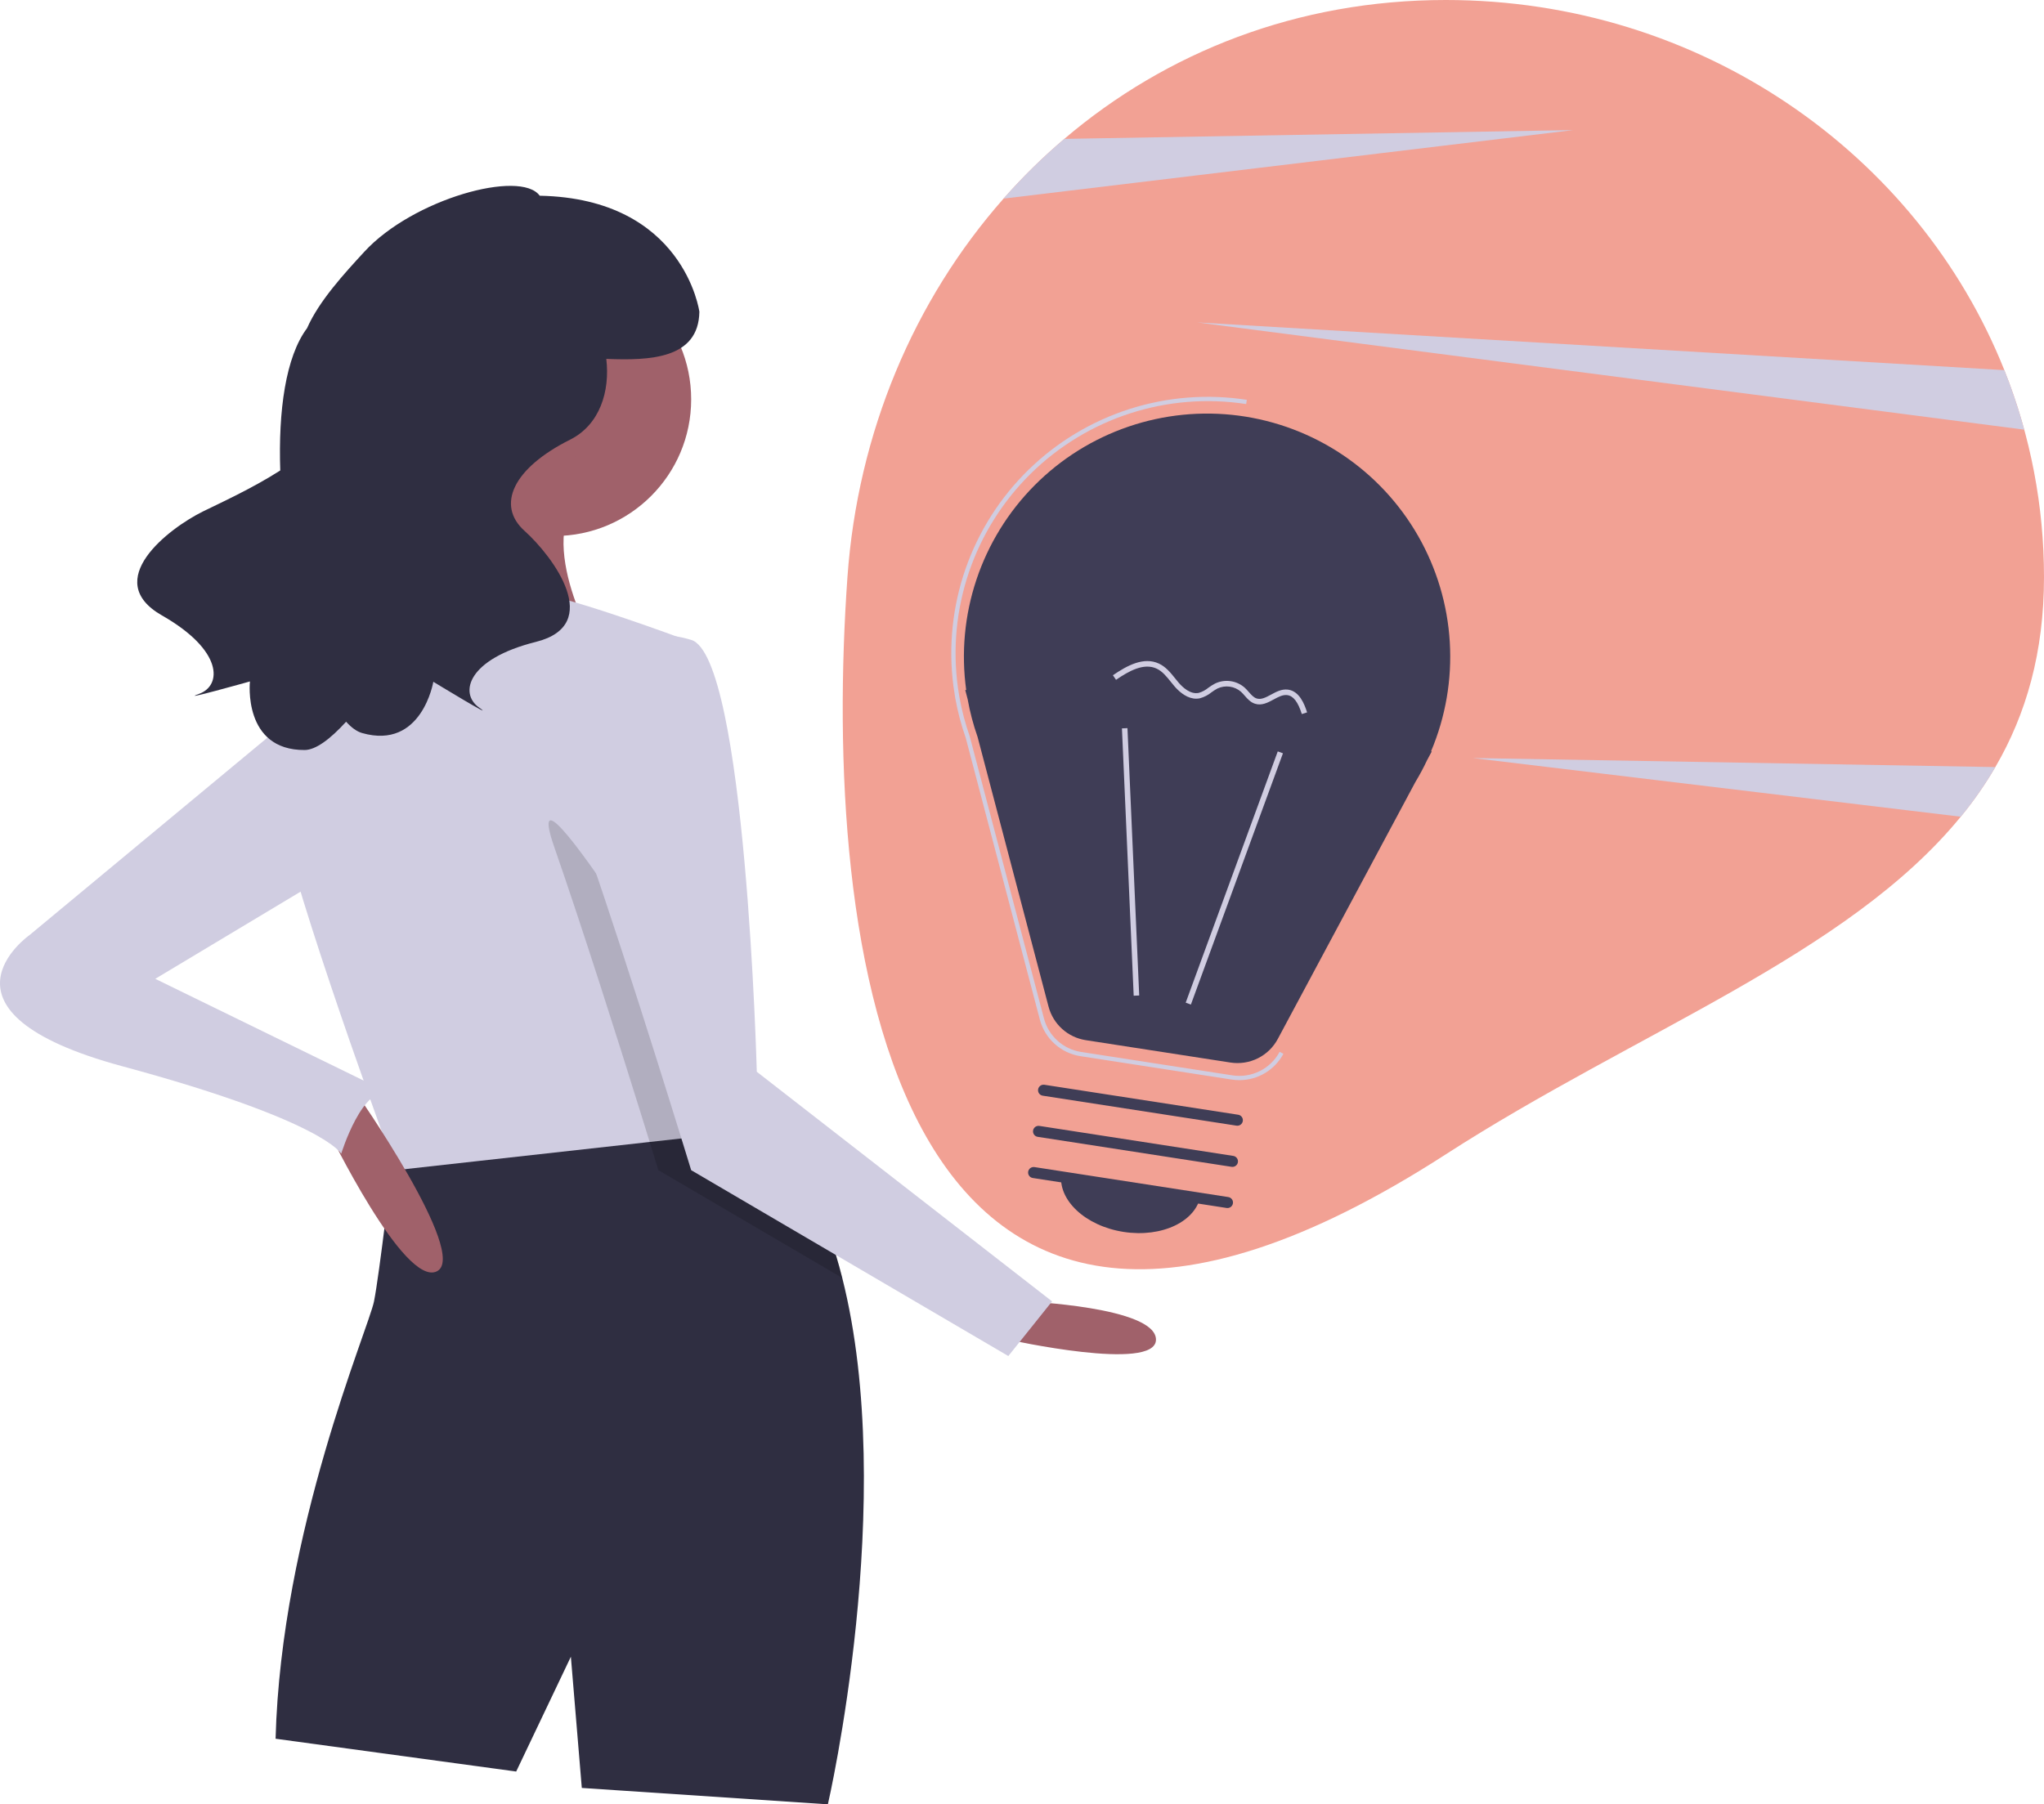 <svg width="957" height="845" viewBox="0 0 957 845" fill="none" xmlns="http://www.w3.org/2000/svg">
<g id="idea">
<g id="girl">
<path id="tys4tyzy" d="M387.612 844.996L272.401 837.315L267.281 775.869L241.679 829.634L129.028 814.273C131.589 716.984 172.552 622.255 175.113 609.454C177.673 596.653 183.792 543.759 183.792 543.759C194.98 520.025 253.609 517.798 299.565 519.948C318.614 520.819 335.511 522.457 345.931 523.635C352.818 524.403 356.889 524.967 356.889 524.967C375.246 543.887 387.074 569.668 394.345 598.471C420.562 702.237 387.612 844.996 387.612 844.996Z" fill="#2F2E41"/>
<path id="yshxyhs" d="M259.601 251.021C294.95 251.021 323.606 222.365 323.606 187.016C323.606 151.666 294.95 123.01 259.601 123.01C224.251 123.01 195.595 151.666 195.595 187.016C195.595 222.365 224.251 251.021 259.601 251.021Z" fill="#A0616A"/>
<path id="e4tzgxdrhs" d="M216.077 202.377C216.077 202.377 198.155 281.744 169.993 304.786C141.83 327.828 280.083 304.786 280.083 304.786C280.083 304.786 249.36 253.582 272.402 230.539C295.444 207.497 216.077 202.377 216.077 202.377Z" fill="#A0616A"/>
<path id="bhw4yzy" d="M346.648 530.086L304.174 534.797L185.354 548.008C185.354 548.008 184.79 546.497 183.792 543.758C175.164 520.229 133.611 405.736 129.028 371.352C123.908 332.948 177.673 286.864 177.673 286.864C177.673 286.864 228.877 276.623 244.239 276.623C259.6 276.623 321.046 299.665 321.046 299.665L343.96 505.789L345.931 523.634L346.648 530.086Z" fill="#D0CDE1"/>
<path id="je5hxg34" opacity="0.15" d="M394.345 598.47L308.245 548.008C308.245 548.008 306.734 543.092 304.174 534.797C302.894 530.65 301.332 525.632 299.566 519.948C289.632 488.047 272.965 435.409 259.6 396.954C239.119 338.069 338.968 501.924 338.968 501.924L343.96 505.79L345.931 523.635C352.818 524.403 356.889 524.966 356.889 524.966C375.246 543.886 387.074 569.668 394.345 598.47Z" fill="black"/>
<g id="ideaHand">
<path id="Vector" d="M479.78 609.453C479.78 609.453 541.226 612.013 541.226 627.375C541.226 642.736 472.1 627.375 472.1 627.375L479.78 609.453Z" fill="#A0616A"/>
<path id="Vector_2" d="M280.082 304.786C280.082 304.786 254.48 338.069 274.961 396.954C295.443 455.839 323.606 548.008 323.606 548.008L472.099 635.056L492.581 609.453L354.329 501.923C354.329 501.923 349.208 307.346 323.606 299.665C298.004 291.984 280.082 304.786 280.082 304.786Z" fill="#D0CDE1"/>
</g>
<path id="ujxg3yxh" d="M153.351 528.806C153.351 528.806 189.194 603.053 204.555 595.372C219.917 587.692 166.152 510.885 166.152 510.885L153.351 528.806Z" fill="#A0616A"/>
<path id="ne5hxhat" d="M149.51 325.268L13.818 437.918C13.818 437.918 -37.387 473.761 57.342 499.363C152.071 524.966 159.751 540.327 159.751 540.327C159.751 540.327 169.992 507.044 182.793 512.165L72.703 458.4L162.312 404.635L149.51 325.268Z" fill="#D0CDE1"/>
<path id="gyhcjdhsyus" d="M94.974 239.549C102.096 236.022 117.822 228.904 131.217 220.329C130.278 192.431 133.713 167.106 143.77 153.682C149.414 140.866 161.267 128.034 170.551 117.929C193.349 93.114 243.76 79.262 252.702 91.661C320.327 92.996 327.446 146.004 327.446 146.004C327.094 168.176 304.051 168.877 283.864 168.069C285.672 183.206 280.855 198.933 266.905 205.908C240.229 219.246 232.226 236.586 245.564 248.59C258.902 260.594 282.911 292.606 250.899 300.608C218.888 308.611 214.887 324.617 224.223 331.286C233.56 337.955 202.882 319.282 202.882 319.282C202.882 319.282 197.547 351.293 169.537 343.29C167.027 342.573 164.518 340.735 162.052 337.987C154.487 346.299 147.739 351.213 142.652 351.24C113.522 351.395 117.015 319.131 117.015 319.131C117.015 319.131 82.439 328.841 93.228 324.936C104.017 321.032 104.479 304.54 75.811 288.203C47.143 271.865 78.893 247.513 94.974 239.549Z" fill="#2F2E41"/>
</g>
<g id="ideaCircle">
<path id="kutkvjs" d="M956.999 270.31C956.999 305.48 948.669 334.43 934.219 359.23C929.449 367.399 924.036 375.173 918.029 382.48C864.909 447.45 766.149 483.01 676.889 540.61C413.409 710.63 384.869 438.19 396.769 270.31C401.569 202.57 427.949 140.52 469.859 93.01C478.66 83.018 488.168 73.671 498.309 65.04C545.889 24.52 607.359 0 676.889 0C796.179 0 898.049 71.95 938.439 173.34C950.718 204.194 957.017 237.102 956.999 270.31V270.31Z" fill="#F2A194"/>
<path id="nstzxgvzg" d="M736.568 60.92L469.858 93.01C478.66 83.018 488.168 73.67 498.308 65.04L736.568 60.92Z" fill="#D0CDE1"/>
<path id="ouhol" d="M934.218 359.23C929.449 367.399 924.035 375.173 918.028 382.48L689.568 355L934.218 359.23Z" fill="#D0CDE1"/>
<path id="yxgey" d="M947.758 201.22L560.568 151L938.438 173.34C942.067 182.45 945.179 191.759 947.758 201.22V201.22Z" fill="#D0CDE1"/>
<path id="agaegz" d="M452.384 323.182L451.919 323.121L453.052 327.427C454.123 333.435 455.678 339.347 457.702 345.104L490.929 471.412C491.989 475.443 494.203 479.077 497.3 481.868C500.396 484.658 504.24 486.485 508.359 487.122L576.119 497.604C580.5 498.282 584.984 497.583 588.951 495.603C592.918 493.624 596.173 490.461 598.265 486.553L662.659 366.276C664.671 362.944 666.51 359.51 668.167 355.988L670.354 351.904L670.013 351.859C676.839 335.712 679.843 318.206 678.792 300.706C677.742 283.206 672.663 266.185 663.954 250.971C655.244 235.756 643.138 222.758 628.58 212.991C614.022 203.223 597.404 196.95 580.023 194.659C562.642 192.369 544.967 194.124 528.376 199.787C511.784 205.449 496.725 214.867 484.371 227.307C472.017 239.746 462.703 254.87 457.155 271.5C451.606 288.13 449.974 305.817 452.384 323.182H452.384Z" fill="#3F3D56"/>
<path id="gyxgzsta" d="M580.278 505.856C579.085 505.856 577.893 505.764 576.714 505.582L505.886 494.624C501.387 493.929 497.189 491.935 493.808 488.887C490.427 485.84 488.009 481.871 486.852 477.468L452.121 345.443C449.999 339.398 448.367 333.193 447.243 326.886L446.365 321.111C444.002 302.658 445.96 283.91 452.085 266.344C458.21 248.779 468.334 232.878 481.659 219.896C494.983 206.914 511.142 197.207 528.861 191.541C546.58 185.875 565.373 184.405 583.757 187.247L583.451 189.224C565.267 186.422 546.679 187.908 529.172 193.564C511.664 199.22 495.721 208.89 482.613 221.801C469.505 234.712 459.597 250.508 453.677 267.929C447.758 285.349 445.992 303.912 448.52 322.136L449.195 326.457C450.311 332.71 451.928 338.863 454.032 344.857L488.786 476.96C489.844 480.986 492.055 484.615 495.147 487.402C498.239 490.188 502.078 492.012 506.192 492.647L577.019 503.605C581.394 504.277 585.87 503.577 589.83 501.601C593.79 499.624 597.041 496.469 599.133 492.569L600.897 493.512C598.896 497.241 595.922 500.357 592.291 502.53C588.661 504.704 584.509 505.853 580.278 505.856V505.856Z" fill="#D0CDE1"/>
<path id="tyxyatg" d="M598.244 351.89L555.147 469.561L557.576 470.45L600.673 352.78L598.244 351.89Z" fill="#D0CDE1"/>
<path id="fgatysx" d="M527.877 341.002L525.293 341.115L530.794 466.308L533.378 466.195L527.877 341.002Z" fill="#D0CDE1"/>
<path id="yxfyy" d="M574.289 565.711L483.532 551.671C482.857 551.562 482.253 551.191 481.851 550.638C481.448 550.086 481.281 549.396 481.386 548.721C481.49 548.045 481.858 547.439 482.408 547.033C482.959 546.628 483.647 546.457 484.323 546.557L575.08 560.598C575.418 560.648 575.742 560.764 576.034 560.94C576.326 561.116 576.581 561.348 576.783 561.623C576.985 561.897 577.131 562.209 577.212 562.54C577.294 562.871 577.309 563.215 577.256 563.552C577.204 563.889 577.086 564.213 576.908 564.504C576.731 564.795 576.498 565.048 576.222 565.249C575.946 565.449 575.633 565.593 575.302 565.673C574.97 565.752 574.626 565.765 574.289 565.711V565.711Z" fill="#3F3D56"/>
<path id="ysgsy" d="M576.617 546.438L485.86 532.398C485.522 532.348 485.198 532.231 484.906 532.055C484.614 531.88 484.36 531.648 484.157 531.373C483.955 531.099 483.809 530.787 483.728 530.456C483.647 530.124 483.632 529.78 483.684 529.443C483.736 529.106 483.854 528.783 484.032 528.492C484.209 528.201 484.443 527.948 484.718 527.747C484.994 527.546 485.307 527.402 485.638 527.323C485.97 527.244 486.314 527.231 486.651 527.285L577.408 541.325C577.745 541.375 578.069 541.492 578.361 541.667C578.654 541.843 578.908 542.075 579.11 542.35C579.313 542.624 579.459 542.936 579.54 543.267C579.621 543.598 579.636 543.942 579.584 544.279C579.532 544.616 579.414 544.94 579.236 545.231C579.058 545.522 578.825 545.775 578.549 545.976C578.274 546.176 577.961 546.321 577.629 546.4C577.298 546.479 576.954 546.492 576.617 546.438V546.438Z" fill="#3F3D56"/>
<path id="gagzyae" d="M578.944 527.164L488.186 513.124C487.512 513.015 486.907 512.644 486.505 512.092C486.103 511.539 485.936 510.849 486.04 510.174C486.145 509.499 486.512 508.892 487.063 508.486C487.613 508.081 488.301 507.91 488.977 508.011L579.735 522.051C580.41 522.159 581.014 522.531 581.416 523.083C581.818 523.636 581.986 524.325 581.881 525.001C581.777 525.676 581.409 526.283 580.859 526.688C580.308 527.094 579.62 527.265 578.944 527.164H578.944Z" fill="#3F3D56"/>
<path id="mfefga" d="M526.09 576.925C544.092 579.71 560.238 571.935 562.153 559.558L496.961 549.473C495.046 561.849 508.088 574.14 526.09 576.925Z" fill="#3F3D56"/>
<path id="eana" d="M558.713 327.1C554.841 326.501 551.637 323.441 549.881 321.389C549.305 320.716 548.744 320.019 548.182 319.319C546.136 316.773 544.205 314.369 541.515 313.115C535.579 310.345 528.583 314.214 522.527 318.364L521.063 316.231C527.722 311.666 535.487 307.449 542.609 310.77C545.844 312.279 548.058 315.034 550.198 317.699C550.743 318.377 551.287 319.054 551.845 319.707C553.672 321.839 557.314 325.295 561.217 324.498C562.862 324.019 564.391 323.209 565.712 322.118C566.719 321.367 567.783 320.696 568.894 320.111C571.147 319.03 573.67 318.641 576.145 318.99C578.619 319.34 580.935 320.414 582.801 322.076C583.466 322.707 584.096 323.373 584.688 324.072C585.852 325.399 586.95 326.651 588.38 327.106C590.495 327.782 592.729 326.573 595.097 325.297C597.539 323.979 600.064 322.616 602.927 322.952C603.02 322.963 603.114 322.976 603.206 322.99C608.302 323.778 610.651 329.414 611.98 333.619L609.513 334.398C607.707 328.681 605.507 325.839 602.624 325.522C600.573 325.28 598.51 326.394 596.326 327.573C593.588 329.051 590.755 330.579 587.595 329.571C585.48 328.898 584.088 327.312 582.743 325.779C582.213 325.151 581.649 324.552 581.055 323.986C579.569 322.684 577.736 321.844 575.78 321.568C573.824 321.291 571.831 321.591 570.042 322.429C569.052 322.956 568.104 323.558 567.206 324.23C565.601 325.539 563.737 326.494 561.736 327.033C560.741 327.236 559.717 327.258 558.713 327.1Z" fill="#D0CDE1"/>
</g>
</g>
</svg>
